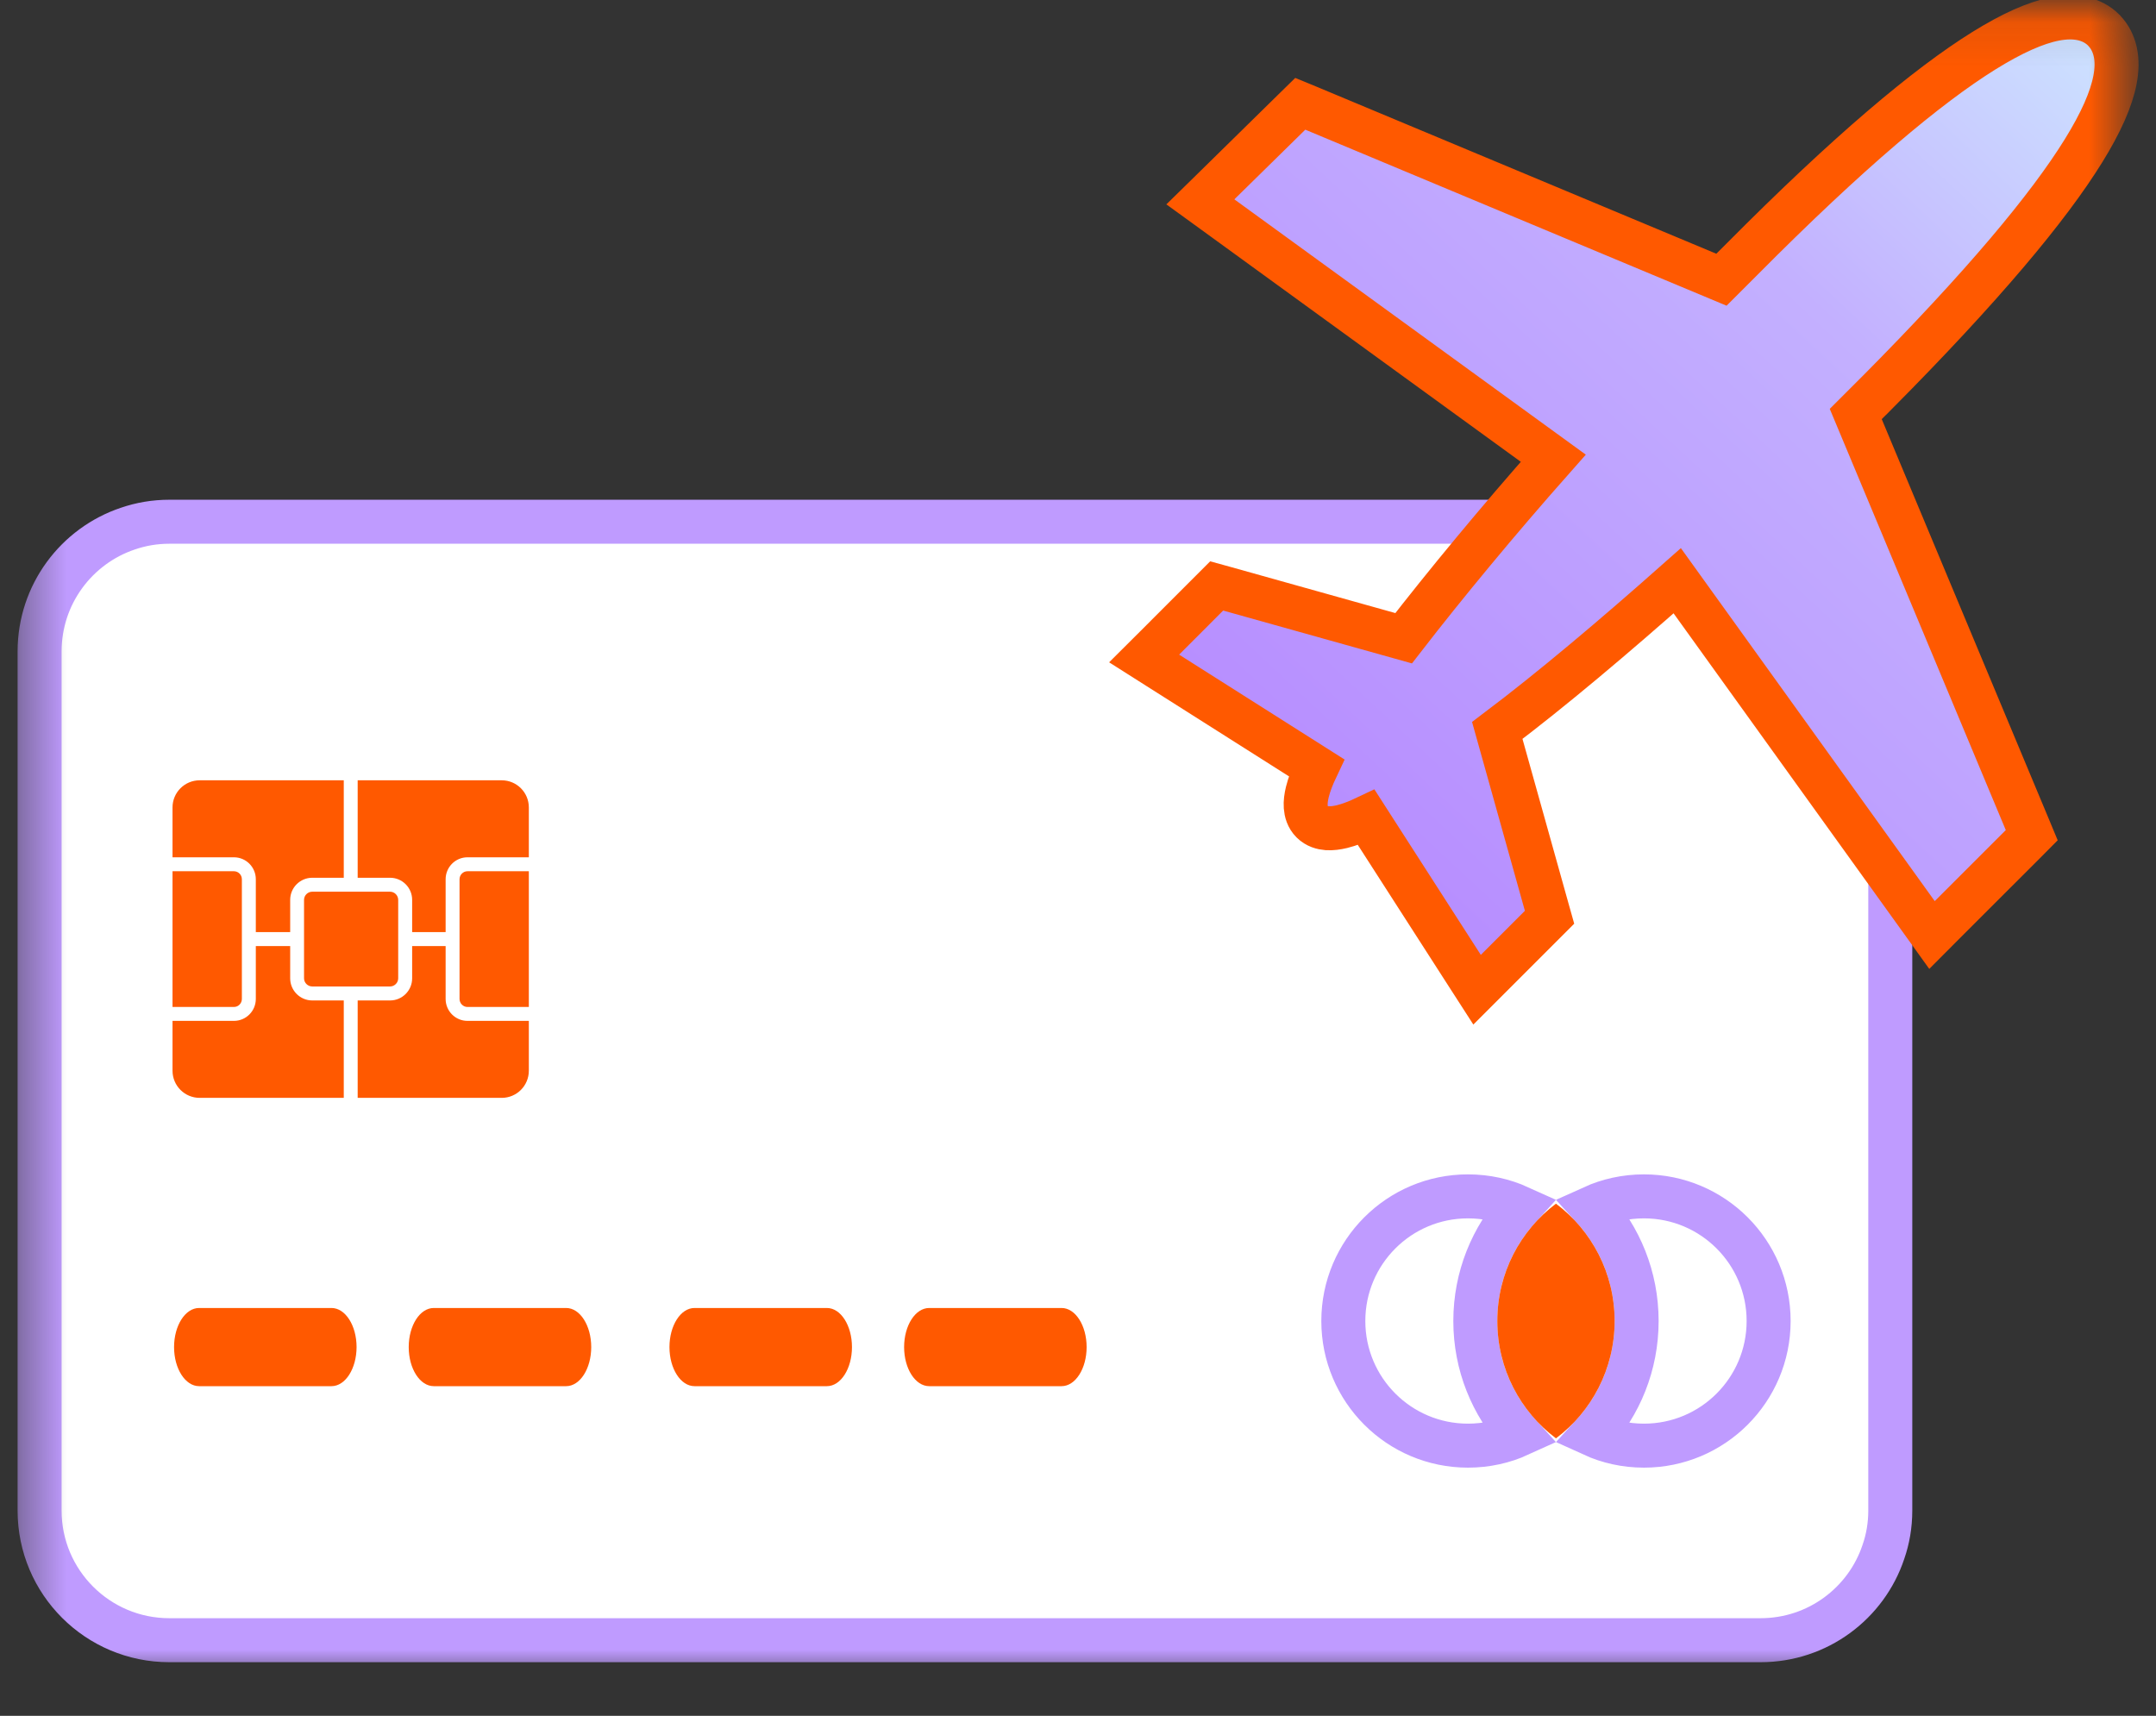 <svg width="49" height="39" viewBox="0 0 49 39" fill="none" xmlns="http://www.w3.org/2000/svg">
<rect x="0" y="0" width="49" height="39" fill="#333333" stroke="none"/>
<mask id="mask0_875_237" style="mask-type:luminance" maskUnits="userSpaceOnUse" x="0" y="0" width="49" height="39">
<path d="M0.4 0.1H48.4V38.026H0.4V0.1Z" fill="white"/>
</mask>
<g mask="url(#mask0_875_237)">
<path d="M42.806 35.269L42.806 35.269L42.804 35.275C42.416 36.44 41.313 37.281 40.013 37.281H3.848C2.22 37.281 0.9 35.962 0.9 34.335V14.807C0.9 13.509 1.74 12.406 2.907 12.015L2.907 12.015L2.91 12.014C3.205 11.913 3.518 11.859 3.848 11.859L40.013 11.859L40.013 11.859C41.641 11.859 42.961 13.179 42.961 14.806V34.335C42.961 34.663 42.907 34.979 42.806 35.269Z" fill="white" stroke="#BF9BFF"/>
<path d="M11.403 24.954H4.538C4.197 24.954 3.921 24.678 3.921 24.337V18.352C3.921 18.012 4.197 17.736 4.538 17.736H11.403C11.743 17.736 12.019 18.012 12.019 18.352V24.337C12.019 24.678 11.743 24.954 11.403 24.954Z" fill="#FF5900"/>
<path d="M7.534 31.507H4.525C4.211 31.507 3.956 31.109 3.956 30.619C3.956 30.128 4.211 29.73 4.525 29.73H7.534C7.849 29.73 8.104 30.128 8.104 30.619C8.103 31.109 7.849 31.507 7.534 31.507Z" fill="#FF5900"/>
<path d="M12.867 31.507H9.858C9.544 31.507 9.289 31.109 9.289 30.619C9.289 30.128 9.544 29.73 9.858 29.73H12.867C13.182 29.73 13.437 30.128 13.437 30.619C13.437 31.109 13.182 31.507 12.867 31.507Z" fill="#FF5900"/>
<path d="M18.793 31.507H15.784C15.47 31.507 15.215 31.109 15.215 30.619C15.215 30.128 15.47 29.73 15.784 29.73H18.793C19.108 29.73 19.363 30.128 19.363 30.619C19.363 31.109 19.108 31.507 18.793 31.507Z" fill="#FF5900"/>
<path d="M24.127 31.507H21.118C20.803 31.507 20.548 31.109 20.548 30.619C20.548 30.128 20.803 29.73 21.118 29.73H24.127C24.441 29.73 24.696 30.128 24.696 30.619C24.696 31.109 24.441 31.507 24.127 31.507Z" fill="#FF5900"/>
<path fill-rule="evenodd" clip-rule="evenodd" d="M10.624 19.753H12.02V19.536H10.624C10.378 19.536 10.178 19.737 10.178 19.985V21.236H9.317V20.453C9.317 20.203 9.114 20.001 8.865 20.001H8.079V17.735H7.863V20.001H7.097C6.848 20.001 6.645 20.204 6.645 20.453V21.236H5.764V19.985C5.764 19.737 5.564 19.536 5.317 19.536H3.921V19.753H5.317C5.444 19.753 5.547 19.857 5.547 19.985V22.705C5.547 22.834 5.444 22.938 5.317 22.938H3.921V23.154H5.317C5.563 23.154 5.764 22.954 5.764 22.706V21.454H6.645V22.237C6.645 22.487 6.848 22.69 7.097 22.69H7.863V24.955H8.079V22.69H8.865C9.114 22.69 9.317 22.487 9.317 22.237V21.454H10.178V22.706C10.178 22.954 10.378 23.154 10.624 23.154H12.02V22.938H10.624C10.498 22.938 10.394 22.834 10.394 22.705V19.985C10.394 19.858 10.498 19.753 10.624 19.753ZM9.1 22.236C9.1 22.366 8.994 22.472 8.864 22.472H7.097C6.967 22.472 6.86 22.366 6.86 22.236V20.454C6.86 20.325 6.966 20.218 7.097 20.218H8.864C8.994 20.218 9.1 20.325 9.1 20.454V22.236Z" fill="white" stroke="white" stroke-width="0.1"/>
<path d="M33.363 27.193C33.779 27.193 34.175 27.282 34.53 27.443C33.909 28.124 33.53 29.031 33.53 30.026C33.53 31.021 33.909 31.927 34.53 32.608C34.175 32.77 33.779 32.859 33.363 32.859C31.798 32.859 30.53 31.591 30.53 30.026C30.53 28.461 31.798 27.193 33.363 27.193Z" stroke="#BF9BFF"/>
<path d="M37.196 30.026C37.196 29.031 36.817 28.124 36.196 27.443C36.551 27.282 36.946 27.193 37.363 27.193C38.928 27.193 40.196 28.461 40.196 30.026C40.196 31.591 38.928 32.859 37.363 32.859C36.946 32.859 36.551 32.77 36.196 32.608C36.817 31.928 37.196 31.021 37.196 30.026Z" stroke="#BF9BFF"/>
<path fill-rule="evenodd" clip-rule="evenodd" d="M35.363 32.693C36.173 32.085 36.696 31.116 36.696 30.026C36.696 28.935 36.173 27.967 35.363 27.359C34.553 27.967 34.03 28.935 34.03 30.026C34.03 31.116 34.553 32.085 35.363 32.693Z" fill="#FF5900"/>
<path d="M27.565 4.794L27.281 4.588L27.531 4.343L29.412 2.496L29.552 2.359L29.734 2.434L39.124 6.358L39.598 5.884C39.598 5.884 39.598 5.884 39.598 5.884C42.013 3.452 43.802 1.953 45.088 1.153C45.73 0.754 46.266 0.515 46.705 0.431C47.149 0.346 47.54 0.413 47.814 0.686L47.818 0.691C48.086 0.971 48.154 1.361 48.069 1.809C47.986 2.251 47.749 2.787 47.352 3.428C46.556 4.714 45.066 6.503 42.652 8.935L42.651 8.935L42.176 9.41L46.1 18.801L46.176 18.984L46.036 19.125L44.155 21.005L43.909 21.252L43.705 20.968L38.119 13.2C36.689 14.468 35.265 15.671 34.029 16.603L35.17 20.682L35.217 20.849L35.095 20.971L33.83 22.236L33.57 22.496L33.371 22.187L31.053 18.581C30.849 18.678 30.661 18.749 30.498 18.789C30.385 18.816 30.27 18.832 30.161 18.825C30.053 18.817 29.923 18.783 29.82 18.68C29.718 18.578 29.684 18.448 29.676 18.34C29.668 18.231 29.685 18.116 29.712 18.003C29.752 17.84 29.823 17.653 29.919 17.45L26.315 15.165L26.003 14.967L26.265 14.706L27.53 13.44L27.652 13.318L27.819 13.364L31.901 14.507C32.857 13.273 34.033 11.849 35.302 10.415L27.565 4.794Z" fill="url(#paint0_linear_875_237)"/>
<path d="M39.598 5.884L39.124 6.358L29.734 2.434L29.552 2.359L29.412 2.496L27.531 4.343L27.281 4.588L27.565 4.794L35.302 10.415C34.033 11.849 32.857 13.273 31.901 14.507L27.819 13.364L27.652 13.318L27.53 13.44L26.265 14.706L26.003 14.967L26.315 15.165L29.919 17.45C29.823 17.653 29.752 17.84 29.712 18.003C29.685 18.116 29.668 18.231 29.676 18.34C29.684 18.448 29.718 18.578 29.82 18.68C29.923 18.783 30.053 18.817 30.161 18.825C30.27 18.832 30.385 18.816 30.498 18.789C30.661 18.749 30.849 18.678 31.053 18.581L33.371 22.187L33.57 22.496L33.83 22.236L35.095 20.971L35.217 20.849L35.17 20.682L34.029 16.603C35.265 15.671 36.689 14.468 38.119 13.2L43.705 20.968L43.909 21.252L44.155 21.005L46.036 19.125L46.176 18.984L46.1 18.801L42.176 9.41L42.651 8.935L42.652 8.935C45.066 6.503 46.556 4.714 47.352 3.428C47.749 2.787 47.986 2.251 48.069 1.809C48.154 1.361 48.086 0.971 47.818 0.691L47.814 0.686C47.54 0.413 47.149 0.346 46.705 0.431C46.266 0.515 45.73 0.754 45.088 1.153C43.802 1.953 42.013 3.452 39.598 5.884ZM39.598 5.884C39.598 5.884 39.598 5.884 39.598 5.884Z" stroke="#FF5900"/>
</g>
<defs>
<linearGradient id="paint0_linear_875_237" x1="46.622" y1="0.693" x2="30.03" y2="18.471" gradientUnits="userSpaceOnUse">
<stop stop-color="#CCDFFF"/>
<stop offset="0.339" stop-color="#C3B0FF"/>
<stop offset="1" stop-color="#B78EFF"/>
</linearGradient>
</defs>
</svg>
